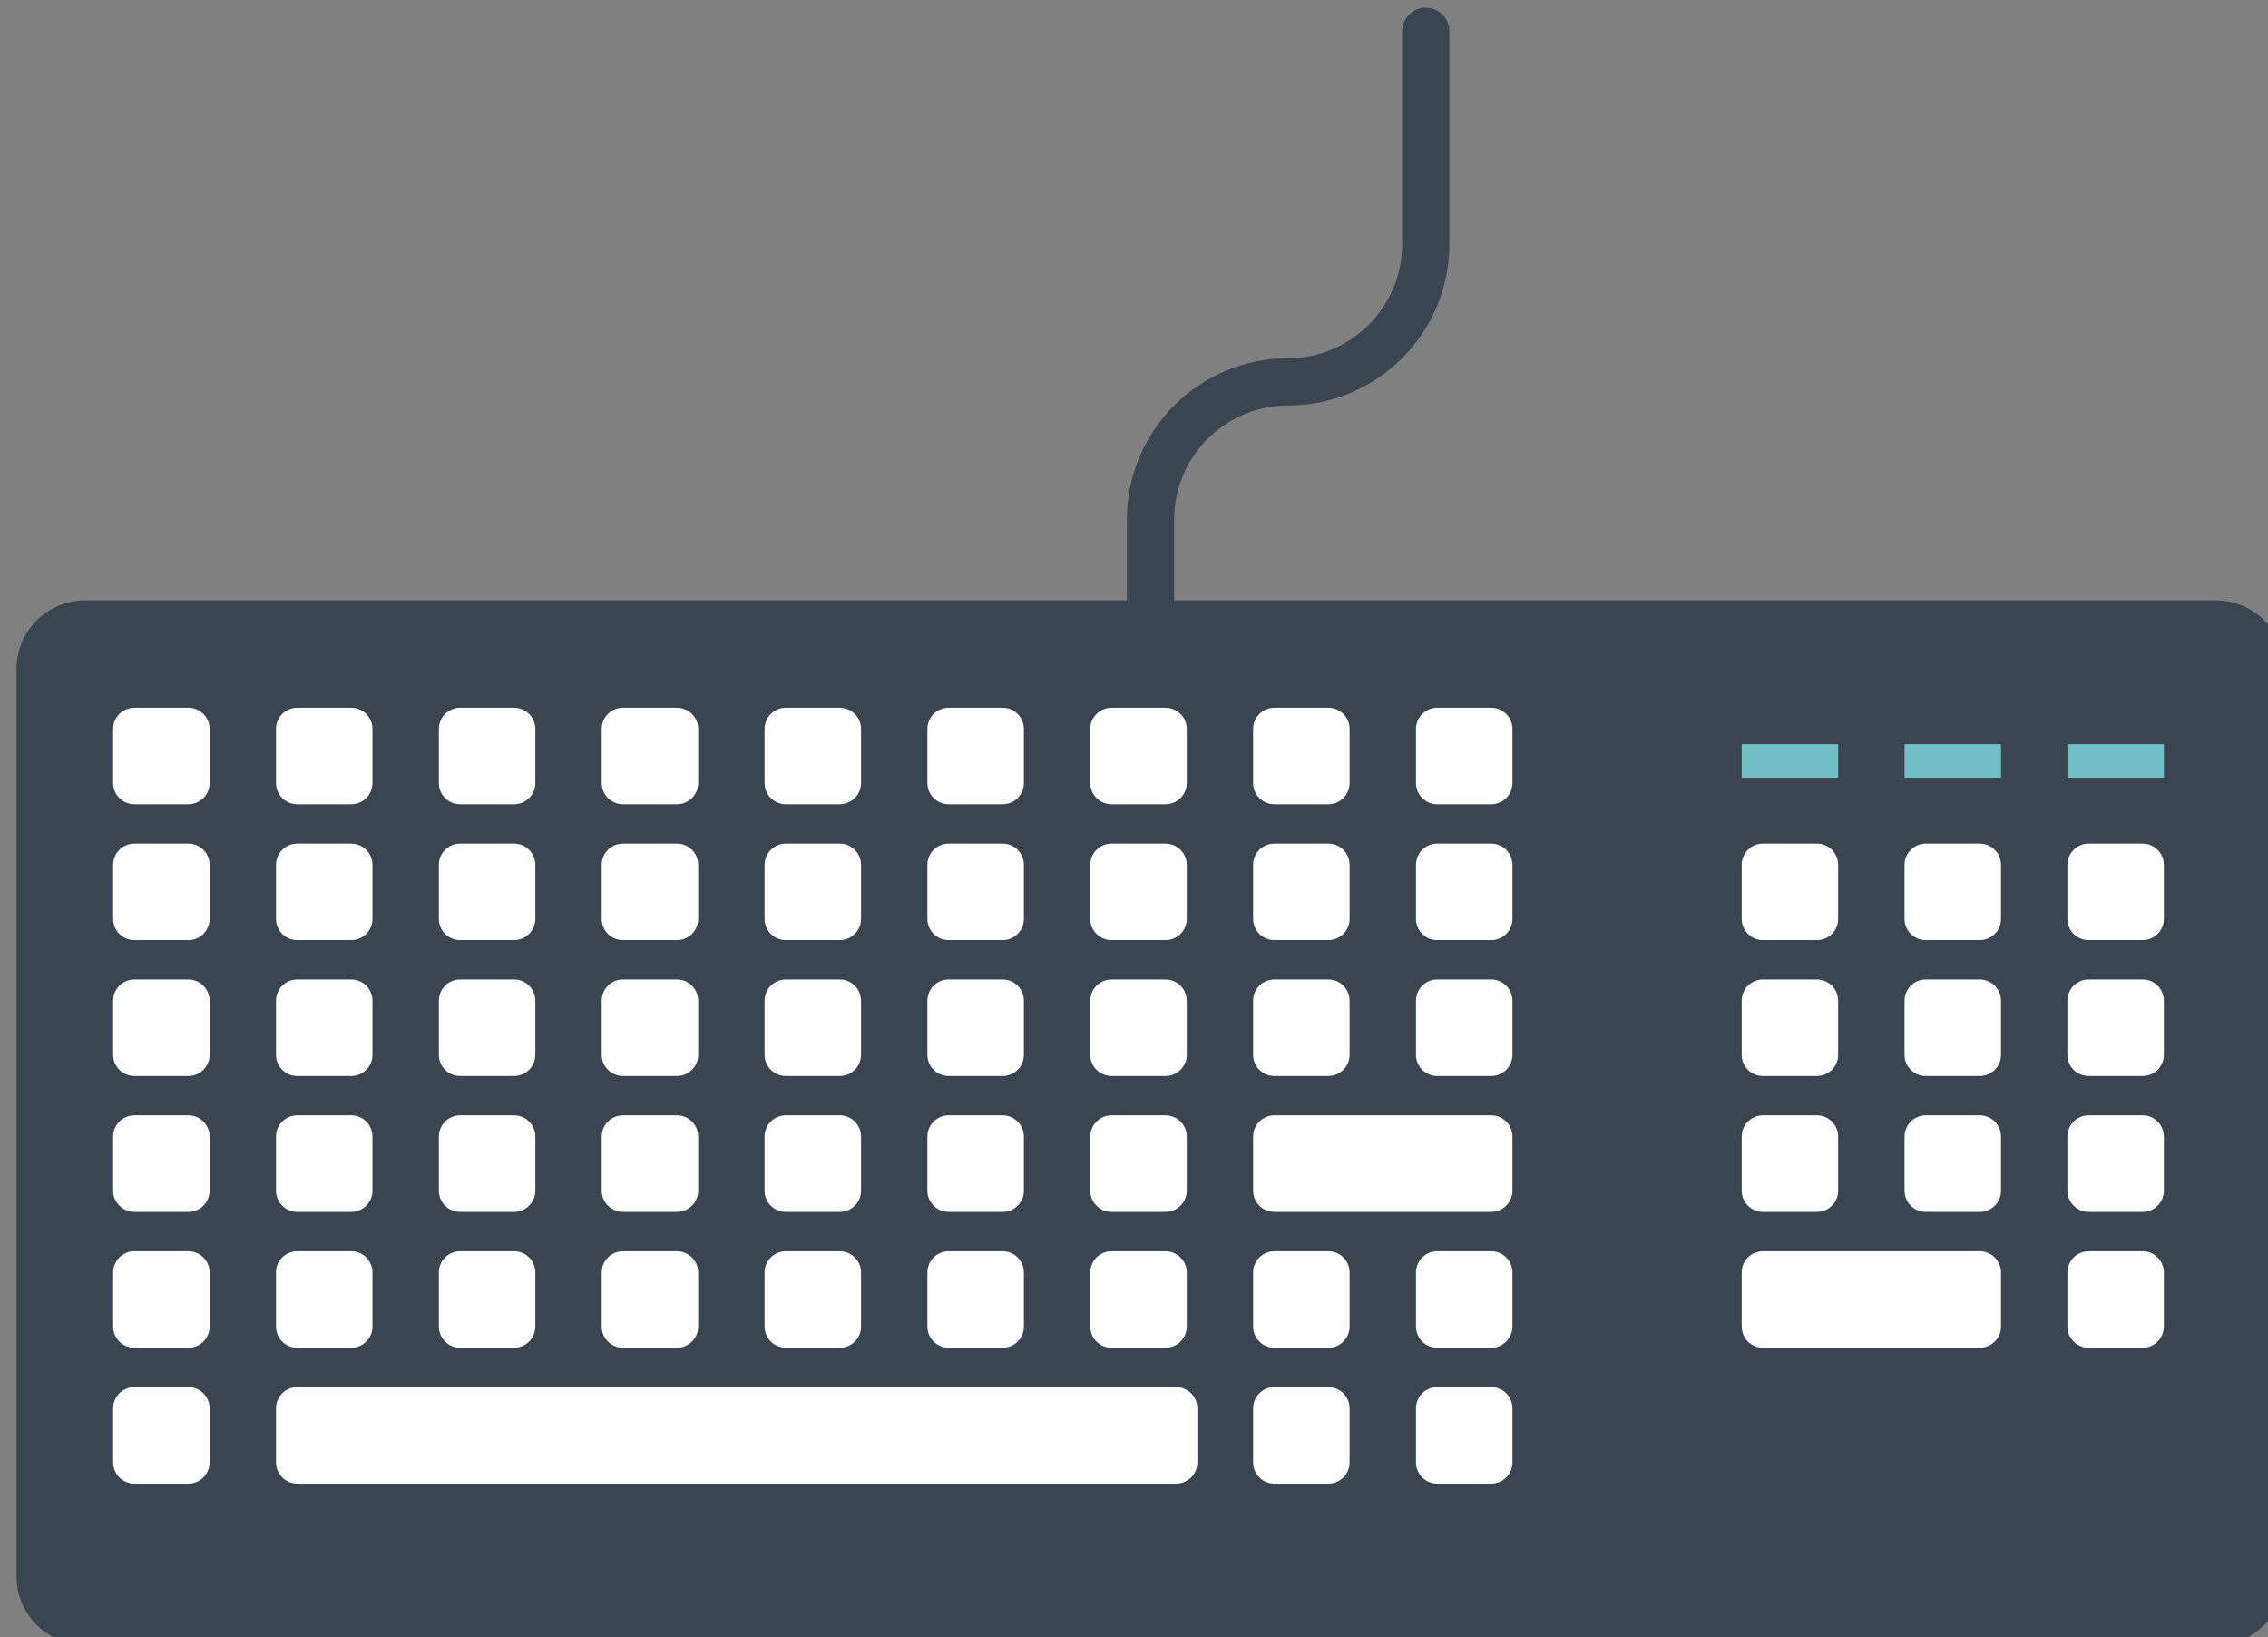 <?xml version="1.0" encoding="utf-8"?>
<!-- Generator: Adobe Illustrator 19.0.0, SVG Export Plug-In . SVG Version: 6.00 Build 0)  -->
<svg version="1.1" id="Capa_1" xmlns="http://www.w3.org/2000/svg" xmlns:xlink="http://www.w3.org/1999/xlink" x="0px" y="0px"
	 viewBox="-419 237.709 120.952 87.291" style="enable-background:new -419 237.709 120.952 87.291;" xml:space="preserve">
<rect x="-419" y="237.709" width="120.952" height="87.291" fill="#808080" stroke="none"/>
<style type="text/css">
	.st0{fill:#3B4551;}
	.st1{fill:#FFFFFF;}
	.st2{fill:#72BFC5;}
</style>
<g>
	<path class="st0" d="M-357.643,270.982c-0.696,0-1.26-0.564-1.26-1.26v-4.315c0-4.742,3.857-8.599,8.599-8.599
		c3.352,0,6.079-2.727,6.079-6.079v-11.35c0-0.696,0.564-1.26,1.26-1.26s1.26,0.564,1.26,1.26v11.35
		c0,4.741-3.858,8.599-8.599,8.599c-3.352,0-6.079,2.727-6.079,6.079v4.315
		C-356.383,270.418-356.947,270.982-357.643,270.982z"/>
	<path class="st0" d="M-300.82,325.41h-113.645c-2.018,0-3.654-1.636-3.654-3.654v-48.381
		c0-2.018,1.636-3.654,3.654-3.654h113.645c2.018,0,3.654,1.636,3.654,3.654v48.381
		C-297.167,323.774-298.803,325.41-300.82,325.41z"/>
	<path class="st1" d="M-408.953,280.589h-2.881c-0.625,0-1.132-0.507-1.132-1.132v-2.881
		c0-0.625,0.507-1.132,1.132-1.132h2.881c0.625,0,1.132,0.507,1.132,1.132v2.881
		C-407.821,280.082-408.328,280.589-408.953,280.589z"/>
	<path class="st1" d="M-400.268,280.589h-2.881c-0.625,0-1.132-0.507-1.132-1.132v-2.881
		c0-0.625,0.507-1.132,1.132-1.132h2.881c0.625,0,1.132,0.507,1.132,1.132v2.881
		C-399.136,280.082-399.643,280.589-400.268,280.589z"/>
	<path class="st1" d="M-391.583,280.589h-2.881c-0.625,0-1.132-0.507-1.132-1.132v-2.881
		c0-0.625,0.507-1.132,1.132-1.132h2.881c0.625,0,1.132,0.507,1.132,1.132v2.881
		C-390.451,280.082-390.958,280.589-391.583,280.589z"/>
	<path class="st1" d="M-382.898,280.589h-2.881c-0.625,0-1.132-0.507-1.132-1.132v-2.881
		c0-0.625,0.507-1.132,1.132-1.132h2.881c0.625,0,1.132,0.507,1.132,1.132v2.881
		C-381.766,280.082-382.273,280.589-382.898,280.589z"/>
	<path class="st1" d="M-374.213,280.589h-2.881c-0.625,0-1.132-0.507-1.132-1.132v-2.881
		c0-0.625,0.507-1.132,1.132-1.132h2.881c0.625,0,1.132,0.507,1.132,1.132v2.881
		C-373.081,280.082-373.588,280.589-374.213,280.589z"/>
	<path class="st1" d="M-365.528,280.589h-2.881c-0.625,0-1.132-0.507-1.132-1.132v-2.881
		c0-0.625,0.507-1.132,1.132-1.132h2.881c0.625,0,1.132,0.507,1.132,1.132v2.881
		C-364.396,280.082-364.903,280.589-365.528,280.589z"/>
	<path class="st1" d="M-356.843,280.589h-2.881c-0.625,0-1.132-0.507-1.132-1.132v-2.881
		c0-0.625,0.507-1.132,1.132-1.132h2.881c0.625,0,1.132,0.507,1.132,1.132v2.881
		C-355.711,280.082-356.218,280.589-356.843,280.589z"/>
	<path class="st1" d="M-348.158,280.589h-2.881c-0.625,0-1.132-0.507-1.132-1.132v-2.881
		c0-0.625,0.507-1.132,1.132-1.132h2.881c0.625,0,1.132,0.507,1.132,1.132v2.881
		C-347.026,280.082-347.533,280.589-348.158,280.589z"/>
	<path class="st1" d="M-339.473,280.589h-2.881c-0.625,0-1.132-0.507-1.132-1.132v-2.881
		c0-0.625,0.507-1.132,1.132-1.132h2.881c0.625,0,1.132,0.507,1.132,1.132v2.881
		C-338.341,280.082-338.848,280.589-339.473,280.589z"/>
	<path class="st1" d="M-408.953,287.833h-2.881c-0.625,0-1.132-0.507-1.132-1.132v-2.881
		c0-0.625,0.507-1.132,1.132-1.132h2.881c0.625,0,1.132,0.507,1.132,1.132v2.881
		C-407.821,287.327-408.328,287.833-408.953,287.833z"/>
	<path class="st1" d="M-400.268,287.833h-2.881c-0.625,0-1.132-0.507-1.132-1.132v-2.881
		c0-0.625,0.507-1.132,1.132-1.132h2.881c0.625,0,1.132,0.507,1.132,1.132v2.881
		C-399.136,287.327-399.643,287.833-400.268,287.833z"/>
	<path class="st1" d="M-391.583,287.833h-2.881c-0.625,0-1.132-0.507-1.132-1.132v-2.881
		c0-0.625,0.507-1.132,1.132-1.132h2.881c0.625,0,1.132,0.507,1.132,1.132v2.881
		C-390.451,287.327-390.958,287.833-391.583,287.833z"/>
	<path class="st1" d="M-382.898,287.833h-2.881c-0.625,0-1.132-0.507-1.132-1.132v-2.881
		c0-0.625,0.507-1.132,1.132-1.132h2.881c0.625,0,1.132,0.507,1.132,1.132v2.881
		C-381.766,287.327-382.273,287.833-382.898,287.833z"/>
	<path class="st1" d="M-374.213,287.833h-2.881c-0.625,0-1.132-0.507-1.132-1.132v-2.881
		c0-0.625,0.507-1.132,1.132-1.132h2.881c0.625,0,1.132,0.507,1.132,1.132v2.881
		C-373.081,287.327-373.588,287.833-374.213,287.833z"/>
	<path class="st1" d="M-365.528,287.833h-2.881c-0.625,0-1.132-0.507-1.132-1.132v-2.881
		c0-0.625,0.507-1.132,1.132-1.132h2.881c0.625,0,1.132,0.507,1.132,1.132v2.881
		C-364.396,287.327-364.903,287.833-365.528,287.833z"/>
	<path class="st1" d="M-356.843,287.833h-2.881c-0.625,0-1.132-0.507-1.132-1.132v-2.881
		c0-0.625,0.507-1.132,1.132-1.132h2.881c0.625,0,1.132,0.507,1.132,1.132v2.881
		C-355.711,287.327-356.218,287.833-356.843,287.833z"/>
	<path class="st1" d="M-348.158,287.833h-2.881c-0.625,0-1.132-0.507-1.132-1.132v-2.881
		c0-0.625,0.507-1.132,1.132-1.132h2.881c0.625,0,1.132,0.507,1.132,1.132v2.881
		C-347.026,287.327-347.533,287.833-348.158,287.833z"/>
	<path class="st1" d="M-339.473,287.833h-2.881c-0.625,0-1.132-0.507-1.132-1.132v-2.881
		c0-0.625,0.507-1.132,1.132-1.132h2.881c0.625,0,1.132,0.507,1.132,1.132v2.881
		C-338.341,287.327-338.848,287.833-339.473,287.833z"/>
	<path class="st1" d="M-322.103,287.833h-2.881c-0.625,0-1.132-0.507-1.132-1.132v-2.881
		c0-0.625,0.507-1.132,1.132-1.132h2.881c0.625,0,1.132,0.507,1.132,1.132v2.881
		C-320.971,287.327-321.478,287.833-322.103,287.833z"/>
	<path class="st1" d="M-313.418,287.833h-2.881c-0.625,0-1.132-0.507-1.132-1.132v-2.881
		c0-0.625,0.507-1.132,1.132-1.132h2.881c0.625,0,1.132,0.507,1.132,1.132v2.881
		C-312.286,287.327-312.793,287.833-313.418,287.833z"/>
	<path class="st1" d="M-304.733,287.833h-2.881c-0.625,0-1.132-0.507-1.132-1.132v-2.881
		c0-0.625,0.507-1.132,1.132-1.132h2.881c0.625,0,1.132,0.507,1.132,1.132v2.881
		C-303.601,287.327-304.108,287.833-304.733,287.833z"/>
	<path class="st1" d="M-408.953,295.078h-2.881c-0.625,0-1.132-0.507-1.132-1.132v-2.881
		c0-0.625,0.507-1.132,1.132-1.132h2.881c0.625,0,1.132,0.507,1.132,1.132v2.881
		C-407.821,294.571-408.328,295.078-408.953,295.078z"/>
	<path class="st1" d="M-400.268,295.078h-2.881c-0.625,0-1.132-0.507-1.132-1.132v-2.881
		c0-0.625,0.507-1.132,1.132-1.132h2.881c0.625,0,1.132,0.507,1.132,1.132v2.881
		C-399.136,294.571-399.643,295.078-400.268,295.078z"/>
	<path class="st1" d="M-391.583,295.078h-2.881c-0.625,0-1.132-0.507-1.132-1.132v-2.881
		c0-0.625,0.507-1.132,1.132-1.132h2.881c0.625,0,1.132,0.507,1.132,1.132v2.881
		C-390.451,294.571-390.958,295.078-391.583,295.078z"/>
	<path class="st1" d="M-382.898,295.078h-2.881c-0.625,0-1.132-0.507-1.132-1.132v-2.881
		c0-0.625,0.507-1.132,1.132-1.132h2.881c0.625,0,1.132,0.507,1.132,1.132v2.881
		C-381.766,294.571-382.273,295.078-382.898,295.078z"/>
	<path class="st1" d="M-374.213,295.078h-2.881c-0.625,0-1.132-0.507-1.132-1.132v-2.881
		c0-0.625,0.507-1.132,1.132-1.132h2.881c0.625,0,1.132,0.507,1.132,1.132v2.881
		C-373.081,294.571-373.588,295.078-374.213,295.078z"/>
	<path class="st1" d="M-365.528,295.078h-2.881c-0.625,0-1.132-0.507-1.132-1.132v-2.881
		c0-0.625,0.507-1.132,1.132-1.132h2.881c0.625,0,1.132,0.507,1.132,1.132v2.881
		C-364.396,294.571-364.903,295.078-365.528,295.078z"/>
	<path class="st1" d="M-356.843,295.078h-2.881c-0.625,0-1.132-0.507-1.132-1.132v-2.881
		c0-0.625,0.507-1.132,1.132-1.132h2.881c0.625,0,1.132,0.507,1.132,1.132v2.881
		C-355.711,294.571-356.218,295.078-356.843,295.078z"/>
	<path class="st1" d="M-348.158,295.078h-2.881c-0.625,0-1.132-0.507-1.132-1.132v-2.881
		c0-0.625,0.507-1.132,1.132-1.132h2.881c0.625,0,1.132,0.507,1.132,1.132v2.881
		C-347.026,294.571-347.533,295.078-348.158,295.078z"/>
	<path class="st1" d="M-339.473,295.078h-2.881c-0.625,0-1.132-0.507-1.132-1.132v-2.881
		c0-0.625,0.507-1.132,1.132-1.132h2.881c0.625,0,1.132,0.507,1.132,1.132v2.881
		C-338.341,294.571-338.848,295.078-339.473,295.078z"/>
	<path class="st1" d="M-322.103,295.078h-2.881c-0.625,0-1.132-0.507-1.132-1.132v-2.881
		c0-0.625,0.507-1.132,1.132-1.132h2.881c0.625,0,1.132,0.507,1.132,1.132v2.881
		C-320.971,294.571-321.478,295.078-322.103,295.078z"/>
	<path class="st1" d="M-313.418,295.078h-2.881c-0.625,0-1.132-0.507-1.132-1.132v-2.881
		c0-0.625,0.507-1.132,1.132-1.132h2.881c0.625,0,1.132,0.507,1.132,1.132v2.881
		C-312.286,294.571-312.793,295.078-313.418,295.078z"/>
	<path class="st1" d="M-304.733,295.078h-2.881c-0.625,0-1.132-0.507-1.132-1.132v-2.881
		c0-0.625,0.507-1.132,1.132-1.132h2.881c0.625,0,1.132,0.507,1.132,1.132v2.881
		C-303.601,294.571-304.108,295.078-304.733,295.078z"/>
	<path class="st1" d="M-408.953,302.322h-2.881c-0.625,0-1.132-0.507-1.132-1.132v-2.881
		c0-0.625,0.507-1.132,1.132-1.132h2.881c0.625,0,1.132,0.507,1.132,1.132v2.881
		C-407.821,301.815-408.328,302.322-408.953,302.322z"/>
	<path class="st1" d="M-400.268,302.322h-2.881c-0.625,0-1.132-0.507-1.132-1.132v-2.881
		c0-0.625,0.507-1.132,1.132-1.132h2.881c0.625,0,1.132,0.507,1.132,1.132v2.881
		C-399.136,301.815-399.643,302.322-400.268,302.322z"/>
	<path class="st1" d="M-391.583,302.322h-2.881c-0.625,0-1.132-0.507-1.132-1.132v-2.881
		c0-0.625,0.507-1.132,1.132-1.132h2.881c0.625,0,1.132,0.507,1.132,1.132v2.881
		C-390.451,301.815-390.958,302.322-391.583,302.322z"/>
	<path class="st1" d="M-382.898,302.322h-2.881c-0.625,0-1.132-0.507-1.132-1.132v-2.881
		c0-0.625,0.507-1.132,1.132-1.132h2.881c0.625,0,1.132,0.507,1.132,1.132v2.881
		C-381.766,301.815-382.273,302.322-382.898,302.322z"/>
	<path class="st1" d="M-374.213,302.322h-2.881c-0.625,0-1.132-0.507-1.132-1.132v-2.881
		c0-0.625,0.507-1.132,1.132-1.132h2.881c0.625,0,1.132,0.507,1.132,1.132v2.881
		C-373.081,301.815-373.588,302.322-374.213,302.322z"/>
	<path class="st1" d="M-365.528,302.322h-2.881c-0.625,0-1.132-0.507-1.132-1.132v-2.881
		c0-0.625,0.507-1.132,1.132-1.132h2.881c0.625,0,1.132,0.507,1.132,1.132v2.881
		C-364.396,301.815-364.903,302.322-365.528,302.322z"/>
	<path class="st1" d="M-356.843,302.322h-2.881c-0.625,0-1.132-0.507-1.132-1.132v-2.881
		c0-0.625,0.507-1.132,1.132-1.132h2.881c0.625,0,1.132,0.507,1.132,1.132v2.881
		C-355.711,301.815-356.218,302.322-356.843,302.322z"/>
	<path class="st1" d="M-339.473,302.322h-11.566c-0.625,0-1.132-0.507-1.132-1.132v-2.881
		c0-0.625,0.507-1.132,1.132-1.132h11.566c0.625,0,1.132,0.507,1.132,1.132v2.881
		C-338.341,301.815-338.848,302.322-339.473,302.322z"/>
	<path class="st1" d="M-322.103,302.322h-2.881c-0.625,0-1.132-0.507-1.132-1.132v-2.881
		c0-0.625,0.507-1.132,1.132-1.132h2.881c0.625,0,1.132,0.507,1.132,1.132v2.881
		C-320.971,301.815-321.478,302.322-322.103,302.322z"/>
	<path class="st1" d="M-313.418,302.322h-2.881c-0.625,0-1.132-0.507-1.132-1.132v-2.881
		c0-0.625,0.507-1.132,1.132-1.132h2.881c0.625,0,1.132,0.507,1.132,1.132v2.881
		C-312.286,301.815-312.793,302.322-313.418,302.322z"/>
	<path class="st1" d="M-304.733,302.322h-2.881c-0.625,0-1.132-0.507-1.132-1.132v-2.881
		c0-0.625,0.507-1.132,1.132-1.132h2.881c0.625,0,1.132,0.507,1.132,1.132v2.881
		C-303.601,301.815-304.108,302.322-304.733,302.322z"/>
	<path class="st1" d="M-408.953,309.567h-2.881c-0.625,0-1.132-0.507-1.132-1.132v-2.881
		c0-0.625,0.507-1.132,1.132-1.132h2.881c0.625,0,1.132,0.507,1.132,1.132v2.881
		C-407.821,309.06-408.328,309.567-408.953,309.567z"/>
	<path class="st1" d="M-400.268,309.567h-2.881c-0.625,0-1.132-0.507-1.132-1.132v-2.881
		c0-0.625,0.507-1.132,1.132-1.132h2.881c0.625,0,1.132,0.507,1.132,1.132v2.881
		C-399.136,309.06-399.643,309.567-400.268,309.567z"/>
	<path class="st1" d="M-391.583,309.567h-2.881c-0.625,0-1.132-0.507-1.132-1.132v-2.881
		c0-0.625,0.507-1.132,1.132-1.132h2.881c0.625,0,1.132,0.507,1.132,1.132v2.881
		C-390.451,309.06-390.958,309.567-391.583,309.567z"/>
	<path class="st1" d="M-382.898,309.567h-2.881c-0.625,0-1.132-0.507-1.132-1.132v-2.881
		c0-0.625,0.507-1.132,1.132-1.132h2.881c0.625,0,1.132,0.507,1.132,1.132v2.881
		C-381.766,309.06-382.273,309.567-382.898,309.567z"/>
	<path class="st1" d="M-374.213,309.567h-2.881c-0.625,0-1.132-0.507-1.132-1.132v-2.881
		c0-0.625,0.507-1.132,1.132-1.132h2.881c0.625,0,1.132,0.507,1.132,1.132v2.881
		C-373.081,309.06-373.588,309.567-374.213,309.567z"/>
	<path class="st1" d="M-365.528,309.567h-2.881c-0.625,0-1.132-0.507-1.132-1.132v-2.881
		c0-0.625,0.507-1.132,1.132-1.132h2.881c0.625,0,1.132,0.507,1.132,1.132v2.881
		C-364.396,309.06-364.903,309.567-365.528,309.567z"/>
	<path class="st1" d="M-356.843,309.567h-2.881c-0.625,0-1.132-0.507-1.132-1.132v-2.881
		c0-0.625,0.507-1.132,1.132-1.132h2.881c0.625,0,1.132,0.507,1.132,1.132v2.881
		C-355.711,309.06-356.218,309.567-356.843,309.567z"/>
	<path class="st1" d="M-348.158,309.567h-2.881c-0.625,0-1.132-0.507-1.132-1.132v-2.881
		c0-0.625,0.507-1.132,1.132-1.132h2.881c0.625,0,1.132,0.507,1.132,1.132v2.881
		C-347.026,309.06-347.533,309.567-348.158,309.567z"/>
	<path class="st1" d="M-339.473,309.567h-2.881c-0.625,0-1.132-0.507-1.132-1.132v-2.881
		c0-0.625,0.507-1.132,1.132-1.132h2.881c0.625,0,1.132,0.507,1.132,1.132v2.881
		C-338.341,309.06-338.848,309.567-339.473,309.567z"/>
	<path class="st1" d="M-313.418,309.567h-11.566c-0.625,0-1.132-0.507-1.132-1.132v-2.881
		c0-0.625,0.507-1.132,1.132-1.132h11.566c0.625,0,1.132,0.507,1.132,1.132v2.881
		C-312.286,309.06-312.793,309.567-313.418,309.567z"/>
	<path class="st1" d="M-304.733,309.567h-2.881c-0.625,0-1.132-0.507-1.132-1.132v-2.881
		c0-0.625,0.507-1.132,1.132-1.132h2.881c0.625,0,1.132,0.507,1.132,1.132v2.881
		C-303.601,309.06-304.108,309.567-304.733,309.567z"/>
	<path class="st1" d="M-408.953,316.811h-2.881c-0.625,0-1.132-0.507-1.132-1.132v-2.881
		c0-0.625,0.507-1.132,1.132-1.132h2.881c0.625,0,1.132,0.507,1.132,1.132v2.881
		C-407.821,316.305-408.328,316.811-408.953,316.811z"/>
	<path class="st1" d="M-356.277,316.811h-46.872c-0.625,0-1.132-0.507-1.132-1.132v-2.881
		c0-0.625,0.507-1.132,1.132-1.132h46.872c0.625,0,1.132,0.507,1.132,1.132v2.881
		C-355.145,316.305-355.652,316.811-356.277,316.811z"/>
	<path class="st1" d="M-348.158,316.811h-2.881c-0.625,0-1.132-0.507-1.132-1.132v-2.881
		c0-0.625,0.507-1.132,1.132-1.132h2.881c0.625,0,1.132,0.507,1.132,1.132v2.881
		C-347.026,316.305-347.533,316.811-348.158,316.811z"/>
	<path class="st1" d="M-339.473,316.811h-2.881c-0.625,0-1.132-0.507-1.132-1.132v-2.881
		c0-0.625,0.507-1.132,1.132-1.132h2.881c0.625,0,1.132,0.507,1.132,1.132v2.881
		C-338.341,316.305-338.848,316.811-339.473,316.811z"/>
	<rect x="-326.115" y="277.386" class="st2" width="5.145" height="1.785"/>
	<rect x="-317.43" y="277.386" class="st2" width="5.145" height="1.785"/>
	<rect x="-308.745" y="277.386" class="st2" width="5.145" height="1.785"/>
</g>
</svg>
